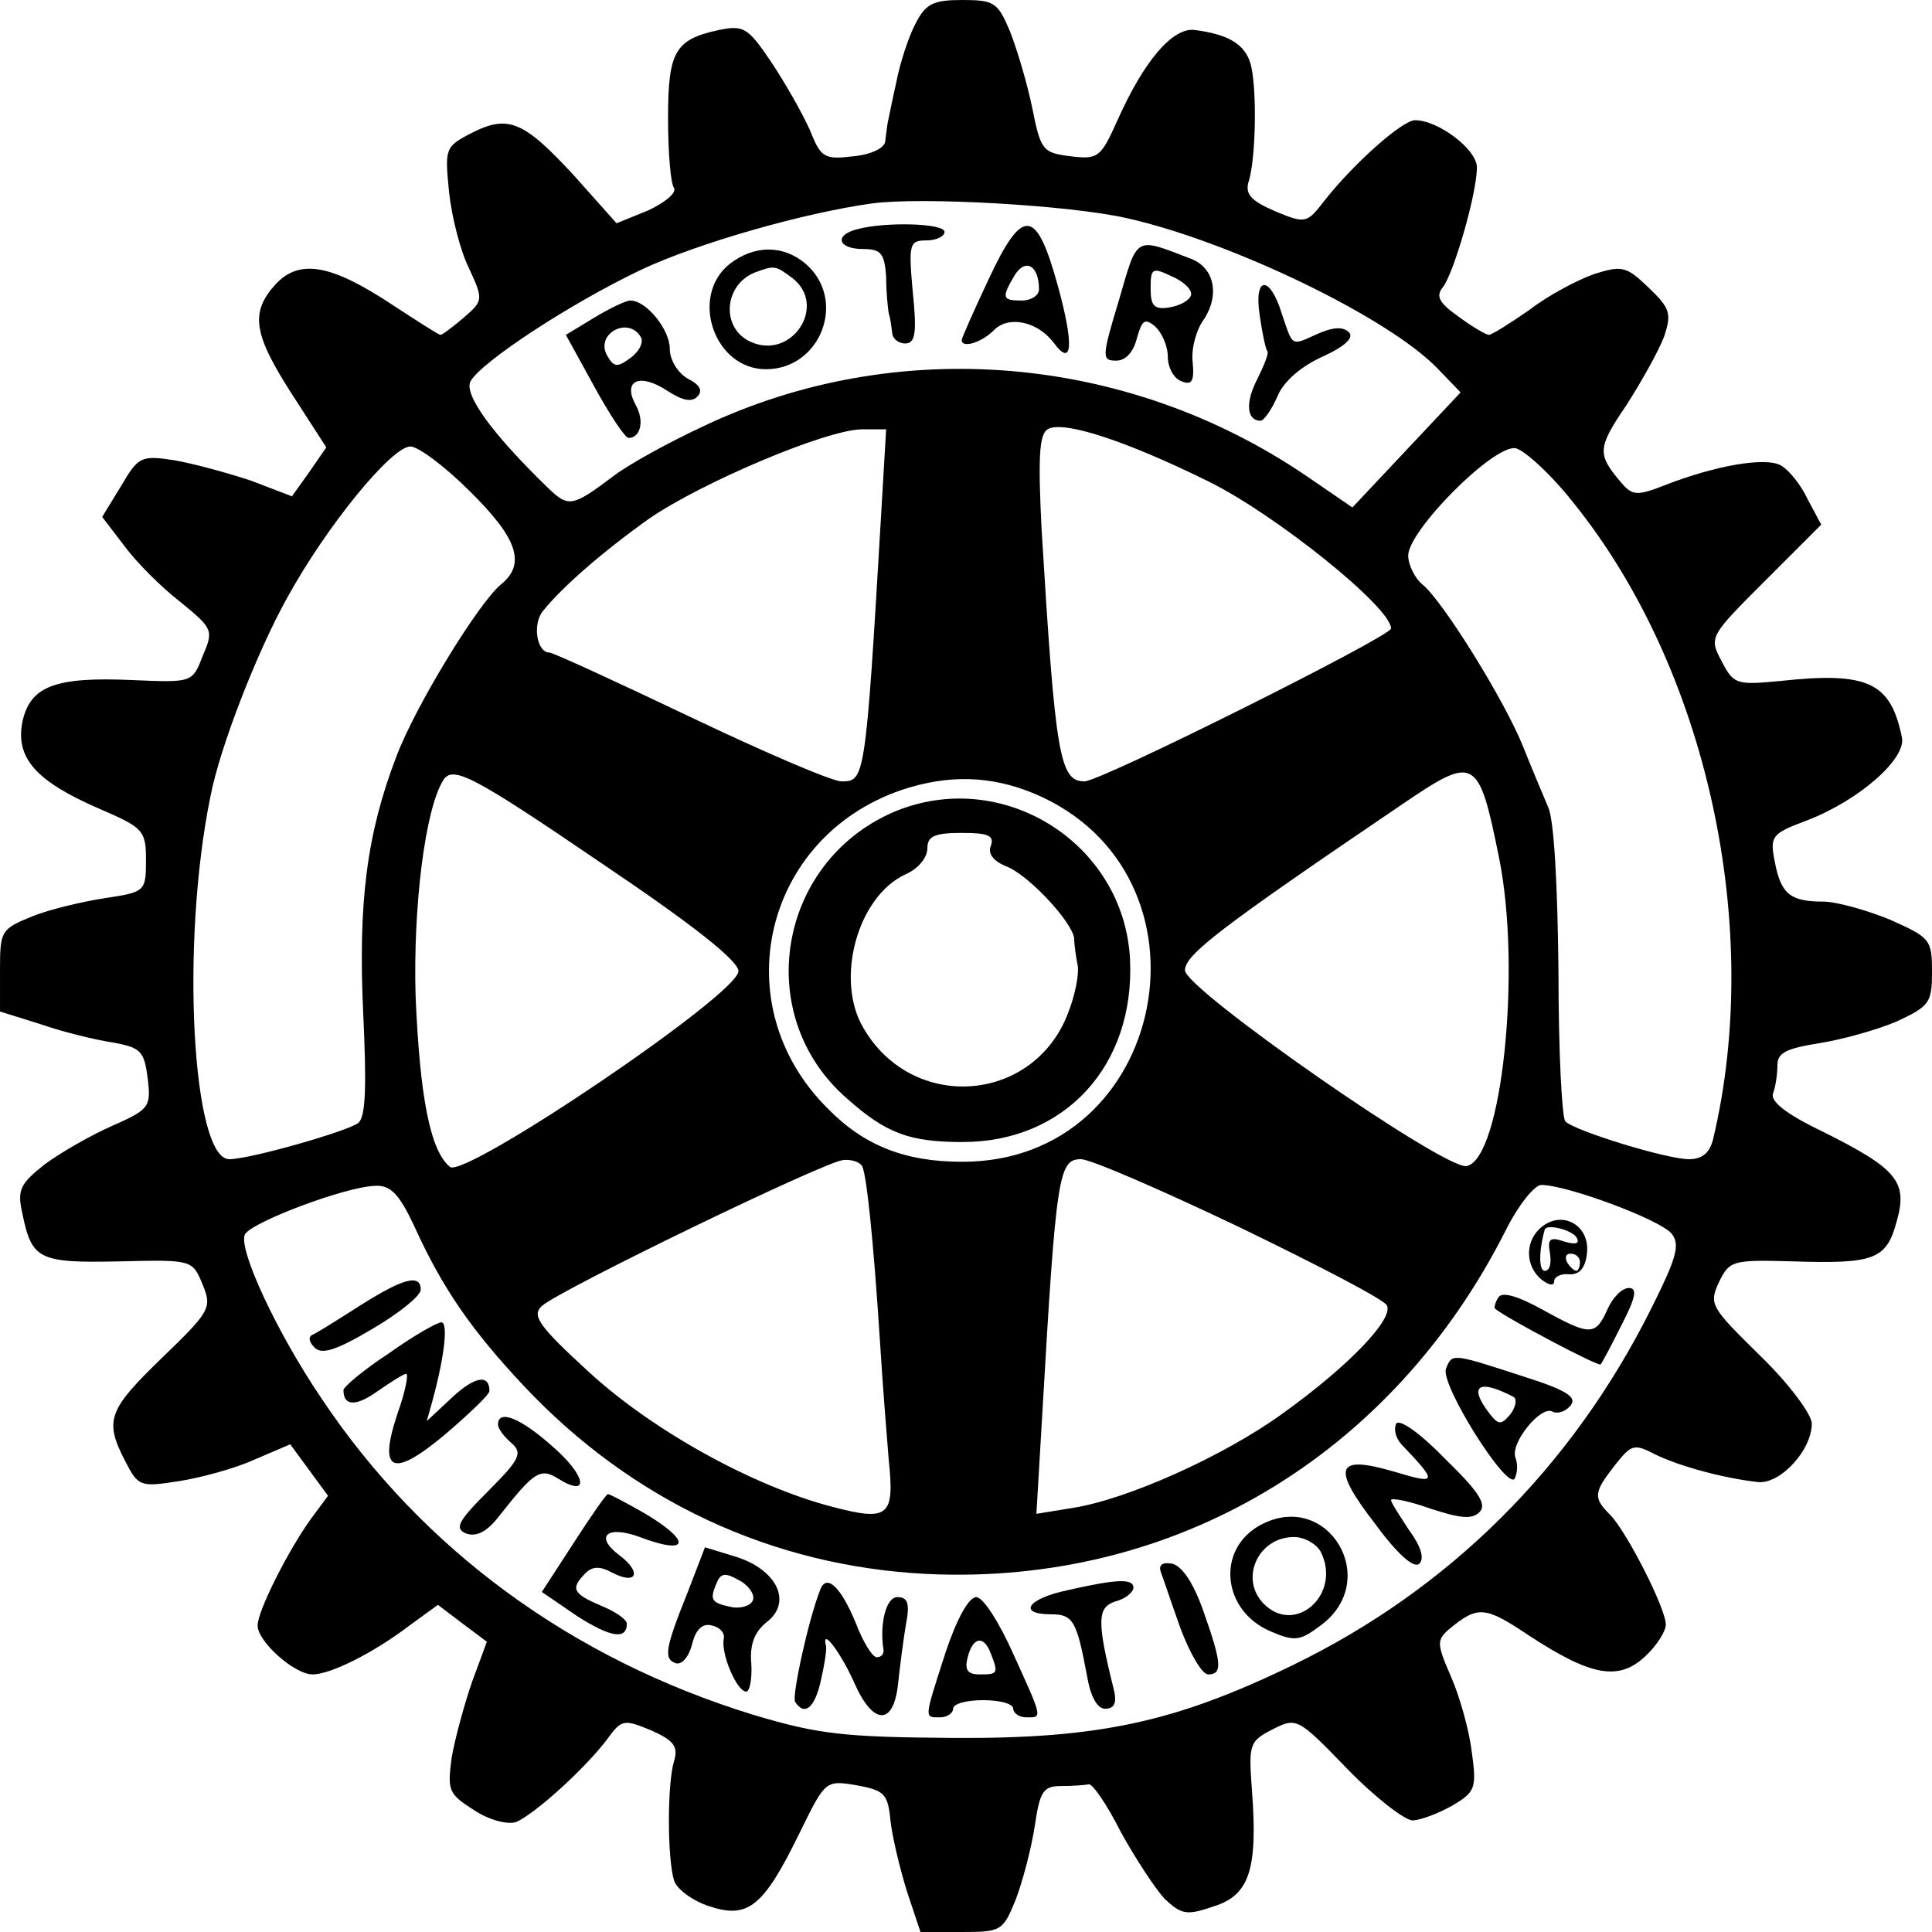 <?xml version="1.0" standalone="no"?>
<!DOCTYPE svg PUBLIC "-//W3C//DTD SVG 20010904//EN"
 "http://www.w3.org/TR/2001/REC-SVG-20010904/DTD/svg10.dtd">
<svg version="1.0" xmlns="http://www.w3.org/2000/svg"
 width="225pt" height="225pt" viewBox="0 0 225 225"
 preserveAspectRatio="xMidYMid meet">
<g transform="translate(0,225) scale(0.1,-0.1)"
fill="#000000" stroke="none">
<path d="M1066 2222 c-8 -15 -18 -46 -22 -67 -5 -22 -9 -43 -10 -47 -1 -5 -2
-14 -3 -22 0 -8 -16 -16 -37 -18 -34 -4 -38 -2 -51 31 -9 20 -29 55 -45 79
-27 40 -32 43 -61 37 -51 -11 -59 -25 -59 -103 0 -39 3 -76 7 -81 3 -6 -11
-17 -30 -26 l-37 -15 -49 55 c-59 64 -77 72 -120 50 -31 -16 -31 -18 -26 -69
3 -28 13 -68 23 -88 17 -37 17 -38 -6 -58 -13 -11 -25 -20 -27 -20 -2 0 -27
16 -56 35 -71 47 -108 54 -136 24 -30 -33 -26 -58 19 -128 l40 -62 -20 -29
-20 -28 -47 18 c-27 9 -67 20 -90 24 -39 6 -42 4 -62 -30 l-22 -36 26 -34 c14
-19 43 -48 65 -65 38 -31 39 -33 26 -63 -12 -31 -12 -31 -82 -28 -90 4 -119
-7 -128 -49 -8 -42 16 -69 90 -101 51 -22 54 -25 54 -60 0 -36 -1 -37 -48 -44
-26 -4 -64 -13 -84 -21 -37 -15 -38 -17 -38 -63 l0 -48 48 -15 c26 -9 63 -18
83 -21 33 -6 37 -10 41 -42 4 -33 2 -36 -41 -55 -25 -11 -60 -31 -79 -45 -29
-23 -32 -30 -26 -57 11 -54 19 -58 113 -56 85 2 85 2 97 -27 11 -27 9 -31 -47
-85 -63 -61 -68 -73 -43 -121 15 -29 17 -30 62 -23 26 4 66 15 88 25 l42 18
22 -30 22 -30 -20 -27 c-26 -36 -62 -107 -62 -124 0 -19 43 -57 64 -57 21 0
71 25 113 57 l33 24 29 -22 28 -21 -17 -46 c-9 -26 -20 -66 -24 -89 -5 -38 -4
-42 26 -61 18 -12 39 -17 49 -14 21 9 78 60 105 95 18 25 20 25 52 12 27 -12
32 -19 27 -36 -8 -26 -8 -113 0 -139 3 -10 22 -24 41 -30 45 -15 63 -1 105 85
30 61 30 62 66 56 33 -6 37 -10 40 -41 2 -19 11 -56 19 -82 l16 -48 48 0 c46
0 48 1 63 38 8 21 18 59 22 85 6 41 10 47 31 47 13 0 27 1 32 2 4 1 21 -23 37
-55 17 -31 40 -66 51 -78 20 -19 26 -20 58 -9 41 13 51 43 44 135 -4 54 -3 57
24 71 28 14 29 14 87 -46 32 -33 67 -60 76 -60 9 0 30 8 46 17 27 16 29 20 23
63 -3 25 -14 64 -24 87 -17 39 -17 43 -2 56 33 27 41 27 93 -8 72 -47 104 -53
135 -24 13 12 24 29 24 37 0 19 -46 109 -65 128 -20 20 -19 26 6 58 19 24 22
25 47 12 27 -13 76 -27 119 -32 26 -3 63 37 63 68 0 11 -27 47 -60 79 -58 57
-60 60 -48 86 12 25 16 26 86 24 95 -3 109 2 121 47 13 46 0 61 -86 104 -44
21 -62 36 -58 45 3 8 5 23 5 33 0 14 11 19 48 25 26 4 66 15 90 25 39 18 42
22 42 58 0 38 -2 40 -49 61 -27 11 -62 21 -78 21 -38 0 -49 9 -56 46 -6 30 -4
33 36 48 61 23 117 72 112 97 -13 64 -39 77 -141 66 -52 -5 -55 -4 -69 23 -15
28 -14 29 51 94 l65 65 -16 30 c-8 17 -22 34 -31 39 -18 10 -76 0 -135 -23
-33 -13 -38 -12 -51 3 -28 33 -28 40 6 90 18 28 38 64 44 80 9 27 7 33 -18 57
-26 25 -31 26 -63 16 -20 -7 -54 -25 -76 -42 -23 -16 -44 -29 -47 -29 -3 0
-19 9 -35 21 -23 16 -27 24 -19 34 13 16 40 110 40 140 0 21 -45 55 -72 55
-15 0 -72 -51 -105 -93 -21 -27 -22 -28 -58 -13 -28 12 -35 20 -31 34 9 27 10
114 2 139 -7 22 -26 33 -64 38 -26 4 -60 -36 -91 -106 -19 -42 -22 -45 -54
-41 -33 4 -35 7 -45 57 -6 29 -18 69 -26 89 -14 33 -18 36 -55 36 -34 0 -43
-4 -55 -28z m246 -226 c121 -27 306 -116 363 -176 l26 -27 -63 -67 -63 -67
-54 37 c-209 142 -477 164 -701 58 -41 -19 -88 -45 -105 -58 -49 -37 -53 -37
-77 -14 -66 64 -98 109 -90 124 13 23 117 91 199 130 66 31 189 66 268 77 58
8 231 -2 297 -17z m96 -307 c77 -38 212 -146 212 -171 0 -9 -338 -178 -357
-178 -29 0 -34 30 -50 294 -4 81 -3 110 7 116 17 11 91 -13 188 -61z m-382
-41 c-18 -307 -19 -308 -46 -308 -11 0 -90 34 -176 75 -86 41 -160 75 -164 75
-15 0 -20 33 -8 48 23 29 72 71 124 108 61 42 207 104 248 104 l28 0 -6 -102z
m-479 30 c56 -55 66 -85 36 -109 -26 -22 -98 -139 -121 -199 -35 -91 -45 -171
-39 -300 4 -86 3 -121 -6 -128 -14 -10 -126 -42 -150 -42 -43 0 -57 251 -22
422 11 58 55 170 89 231 46 84 122 177 144 177 9 0 40 -23 69 -52z m1285 -13
c156 -193 222 -495 163 -742 -4 -16 -13 -23 -28 -23 -26 0 -133 33 -144 44 -4
4 -8 82 -8 174 -1 99 -5 177 -12 192 -6 14 -19 45 -29 70 -21 53 -93 169 -117
189 -9 7 -17 23 -17 34 0 29 99 129 125 125 10 -2 41 -30 67 -63z m-86 -415
c26 -130 3 -350 -38 -358 -25 -5 -328 206 -328 228 0 18 40 49 254 194 84 57
88 55 112 -64z m-1043 -7 c104 -70 157 -112 157 -124 0 -27 -319 -242 -336
-228 -23 19 -35 81 -40 199 -3 104 11 217 32 251 11 18 33 7 187 -98z m501 83
c222 -93 157 -430 -84 -429 -66 0 -114 19 -156 62 -121 120 -75 316 86 371 54
18 103 17 154 -4z m-200 -434 c5 -9 13 -82 21 -207 3 -49 8 -110 10 -135 7
-66 0 -72 -65 -55 -93 24 -210 89 -284 157 -59 54 -67 66 -55 77 21 19 331
169 351 170 9 1 19 -2 22 -7z m439 -71 c91 -44 168 -84 172 -91 9 -15 -43 -70
-121 -126 -69 -50 -181 -100 -244 -110 l-43 -7 7 119 c16 277 19 294 45 294
11 0 94 -36 184 -79z m-961 2 c33 -73 67 -122 128 -187 126 -134 289 -210 469
-219 288 -14 542 137 675 401 14 28 33 52 41 52 30 0 140 -41 152 -57 10 -13
5 -29 -24 -87 -93 -186 -236 -327 -417 -415 -138 -67 -227 -86 -396 -85 -127
1 -156 4 -233 27 -211 65 -385 192 -503 369 -52 77 -96 172 -89 190 6 14 117
56 152 57 18 1 28 -10 45 -46z"/>
<path d="M998 1983 c-27 -7 -22 -23 7 -23 21 0 25 -5 27 -32 0 -18 2 -37 3
-43 2 -5 3 -16 4 -22 0 -7 7 -13 15 -13 12 0 14 12 9 60 -5 56 -4 60 16 60 12
0 21 5 21 10 0 10 -69 12 -102 3z"/>
<path d="M1151 1924 c-17 -36 -31 -68 -31 -70 0 -10 23 -3 37 11 17 18 51 11
70 -14 22 -30 24 -3 5 66 -25 91 -41 93 -81 7z m59 -11 c0 -7 -9 -13 -20 -13
-23 0 -24 3 -8 30 13 20 28 10 28 -17z"/>
<path d="M1303 1900 c-20 -66 -20 -70 -3 -70 11 0 20 10 24 26 6 21 9 24 21
14 8 -7 15 -23 15 -35 0 -13 7 -26 16 -29 12 -5 15 0 13 22 -2 15 4 38 13 50
19 29 12 61 -16 71 -65 25 -61 27 -83 -49z m84 6 c-2 -6 -13 -12 -25 -14 -18
-3 -22 2 -22 22 0 24 2 25 25 14 14 -6 24 -16 22 -22z"/>
<path d="M849 1942 c-46 -38 -17 -122 43 -122 64 0 95 81 46 123 -26 22 -60
22 -89 -1z m74 -16 c41 -32 -1 -96 -49 -74 -35 16 -31 67 6 81 22 8 23 8 43
-7z"/>
<path d="M1467 1883 c3 -21 7 -40 9 -42 2 -2 -4 -17 -12 -33 -14 -27 -12 -48
4 -48 4 0 13 13 20 29 7 17 28 35 53 46 26 12 36 22 30 28 -7 7 -19 6 -37 -2
-31 -14 -28 -15 -41 23 -14 46 -33 45 -26 -1z"/>
<path d="M692 1880 l-33 -20 33 -60 c18 -33 36 -60 40 -60 14 0 19 20 8 39
-15 28 5 37 37 16 17 -11 28 -14 35 -7 7 7 3 14 -11 21 -12 7 -21 22 -21 35 0
22 -27 56 -46 56 -5 0 -24 -9 -42 -20z m54 -22 c4 -6 -1 -17 -12 -25 -15 -11
-19 -11 -27 3 -14 25 24 46 39 22z"/>
<path d="M1040 1304 c-135 -59 -164 -237 -54 -333 46 -41 73 -51 135 -51 119
0 201 89 195 213 -7 136 -150 225 -276 171z m114 -39 c-4 -9 3 -18 18 -24 26
-10 77 -65 79 -84 0 -7 2 -21 4 -31 2 -10 -3 -36 -12 -58 -41 -103 -180 -113
-237 -16 -34 56 -8 154 49 180 14 6 25 19 25 30 0 14 8 18 40 18 31 0 38 -3
34 -15z"/>
<path d="M1792 818 c-16 -16 -15 -43 3 -58 9 -7 15 -8 15 -2 0 5 8 9 17 8 12
-1 19 7 21 23 5 35 -31 54 -56 29z m44 -9 c4 -7 0 -9 -14 -5 -17 6 -20 3 -17
-13 2 -12 0 -21 -6 -21 -7 0 -7 23 0 48 2 7 31 0 37 -9z m4 -29 c0 -5 -2 -10
-4 -10 -3 0 -8 5 -11 10 -3 6 -1 10 4 10 6 0 11 -4 11 -10z"/>
<path d="M420 730 c-25 -16 -49 -31 -55 -34 -6 -2 -6 -8 1 -15 8 -9 25 -4 67
21 31 18 57 39 57 46 0 19 -21 13 -70 -18z"/>
<path d="M1745 739 c-4 -6 -5 -12 -4 -13 13 -11 121 -68 123 -65 2 2 13 23 25
47 16 31 18 42 8 42 -8 0 -19 -11 -25 -25 -14 -31 -20 -31 -76 0 -29 16 -47
21 -51 14z"/>
<path d="M453 674 c-29 -19 -53 -39 -53 -43 0 -19 15 -19 40 -1 16 11 30 20
33 20 3 0 -1 -21 -10 -46 -23 -69 -6 -76 56 -24 28 24 51 46 51 50 0 20 -17
17 -43 -7 l-30 -28 7 25 c14 52 18 90 10 90 -5 0 -33 -16 -61 -36z"/>
<path d="M1684 656 c-7 -18 71 -142 80 -128 3 6 4 16 1 24 -7 17 30 62 43 54
6 -3 15 0 21 7 8 10 -4 18 -58 35 -80 26 -80 26 -87 8z m79 -33 c4 -3 2 -12
-4 -20 -11 -13 -14 -13 -26 3 -23 31 -10 38 30 17z"/>
<path d="M580 591 c0 -5 7 -14 15 -21 14 -12 11 -19 -26 -56 -36 -36 -40 -44
-26 -50 12 -4 24 2 38 20 41 52 48 57 69 44 37 -23 33 3 -6 37 -38 34 -64 44
-64 26z"/>
<path d="M1626 592 c-3 -6 -1 -16 6 -24 43 -45 42 -47 -8 -32 -68 20 -74 6
-23 -60 27 -37 46 -53 52 -47 6 6 2 20 -12 39 -11 17 -21 32 -21 35 0 3 21 -1
46 -10 34 -11 48 -13 57 -4 9 9 -1 24 -40 62 -28 29 -53 47 -57 41z"/>
<path d="M668 453 l-37 -57 41 -28 c39 -25 58 -28 58 -9 0 5 -13 14 -30 21
-33 14 -36 20 -18 38 8 8 17 8 30 1 30 -16 36 0 9 20 -29 22 -14 35 24 21 58
-22 61 -5 5 28 -21 12 -40 22 -42 22 -2 0 -20 -26 -40 -57z"/>
<path d="M1468 474 c-52 -28 -45 -100 12 -124 28 -12 34 -11 58 7 72 53 8 159
-70 117z m70 -31 c25 -49 -29 -98 -66 -61 -29 29 -7 78 35 78 12 0 26 -8 31
-17z"/>
<path d="M801 396 c-27 -67 -28 -78 -14 -83 7 -2 15 7 19 22 4 17 12 25 23 22
9 -2 15 -8 14 -15 -4 -17 15 -62 26 -62 4 0 7 14 6 32 -2 22 3 37 18 49 30 23
12 61 -36 76 l-36 11 -20 -52z m76 -9 c-2 -7 -13 -10 -23 -9 -25 5 -28 8 -20
27 5 13 10 14 26 5 12 -6 19 -17 17 -23z"/>
<path d="M1352 419 c3 -8 13 -38 23 -66 11 -29 25 -53 32 -53 17 0 16 13 -6
75 -11 31 -24 51 -36 54 -12 2 -16 -2 -13 -10z"/>
<path d="M955 398 c-14 -36 -33 -124 -29 -130 11 -17 23 -7 30 25 4 17 7 36 6
40 -6 23 17 -7 33 -43 22 -50 46 -50 51 0 2 19 6 50 9 68 5 25 2 32 -10 32
-13 0 -21 -31 -16 -62 0 -5 -3 -8 -8 -8 -5 0 -16 18 -24 39 -18 44 -35 59 -42
39z"/>
<path d="M1243 398 c-47 -10 -58 -28 -19 -28 26 0 30 -8 42 -72 4 -24 12 -38
21 -38 11 0 14 7 10 23 -20 80 -19 95 2 102 12 3 21 11 21 16 0 11 -20 10 -77
-3z"/>
<path d="M1101 325 c-25 -78 -25 -75 -6 -75 8 0 15 5 15 10 0 6 16 10 35 10
19 0 35 -4 35 -10 0 -5 7 -10 15 -10 19 0 20 -3 -15 74 -16 36 -35 66 -43 66
-9 0 -23 -26 -36 -65z m53 -1 c9 -23 8 -24 -13 -24 -14 0 -18 5 -14 20 6 24
19 26 27 4z"/>
</g>
</svg>
